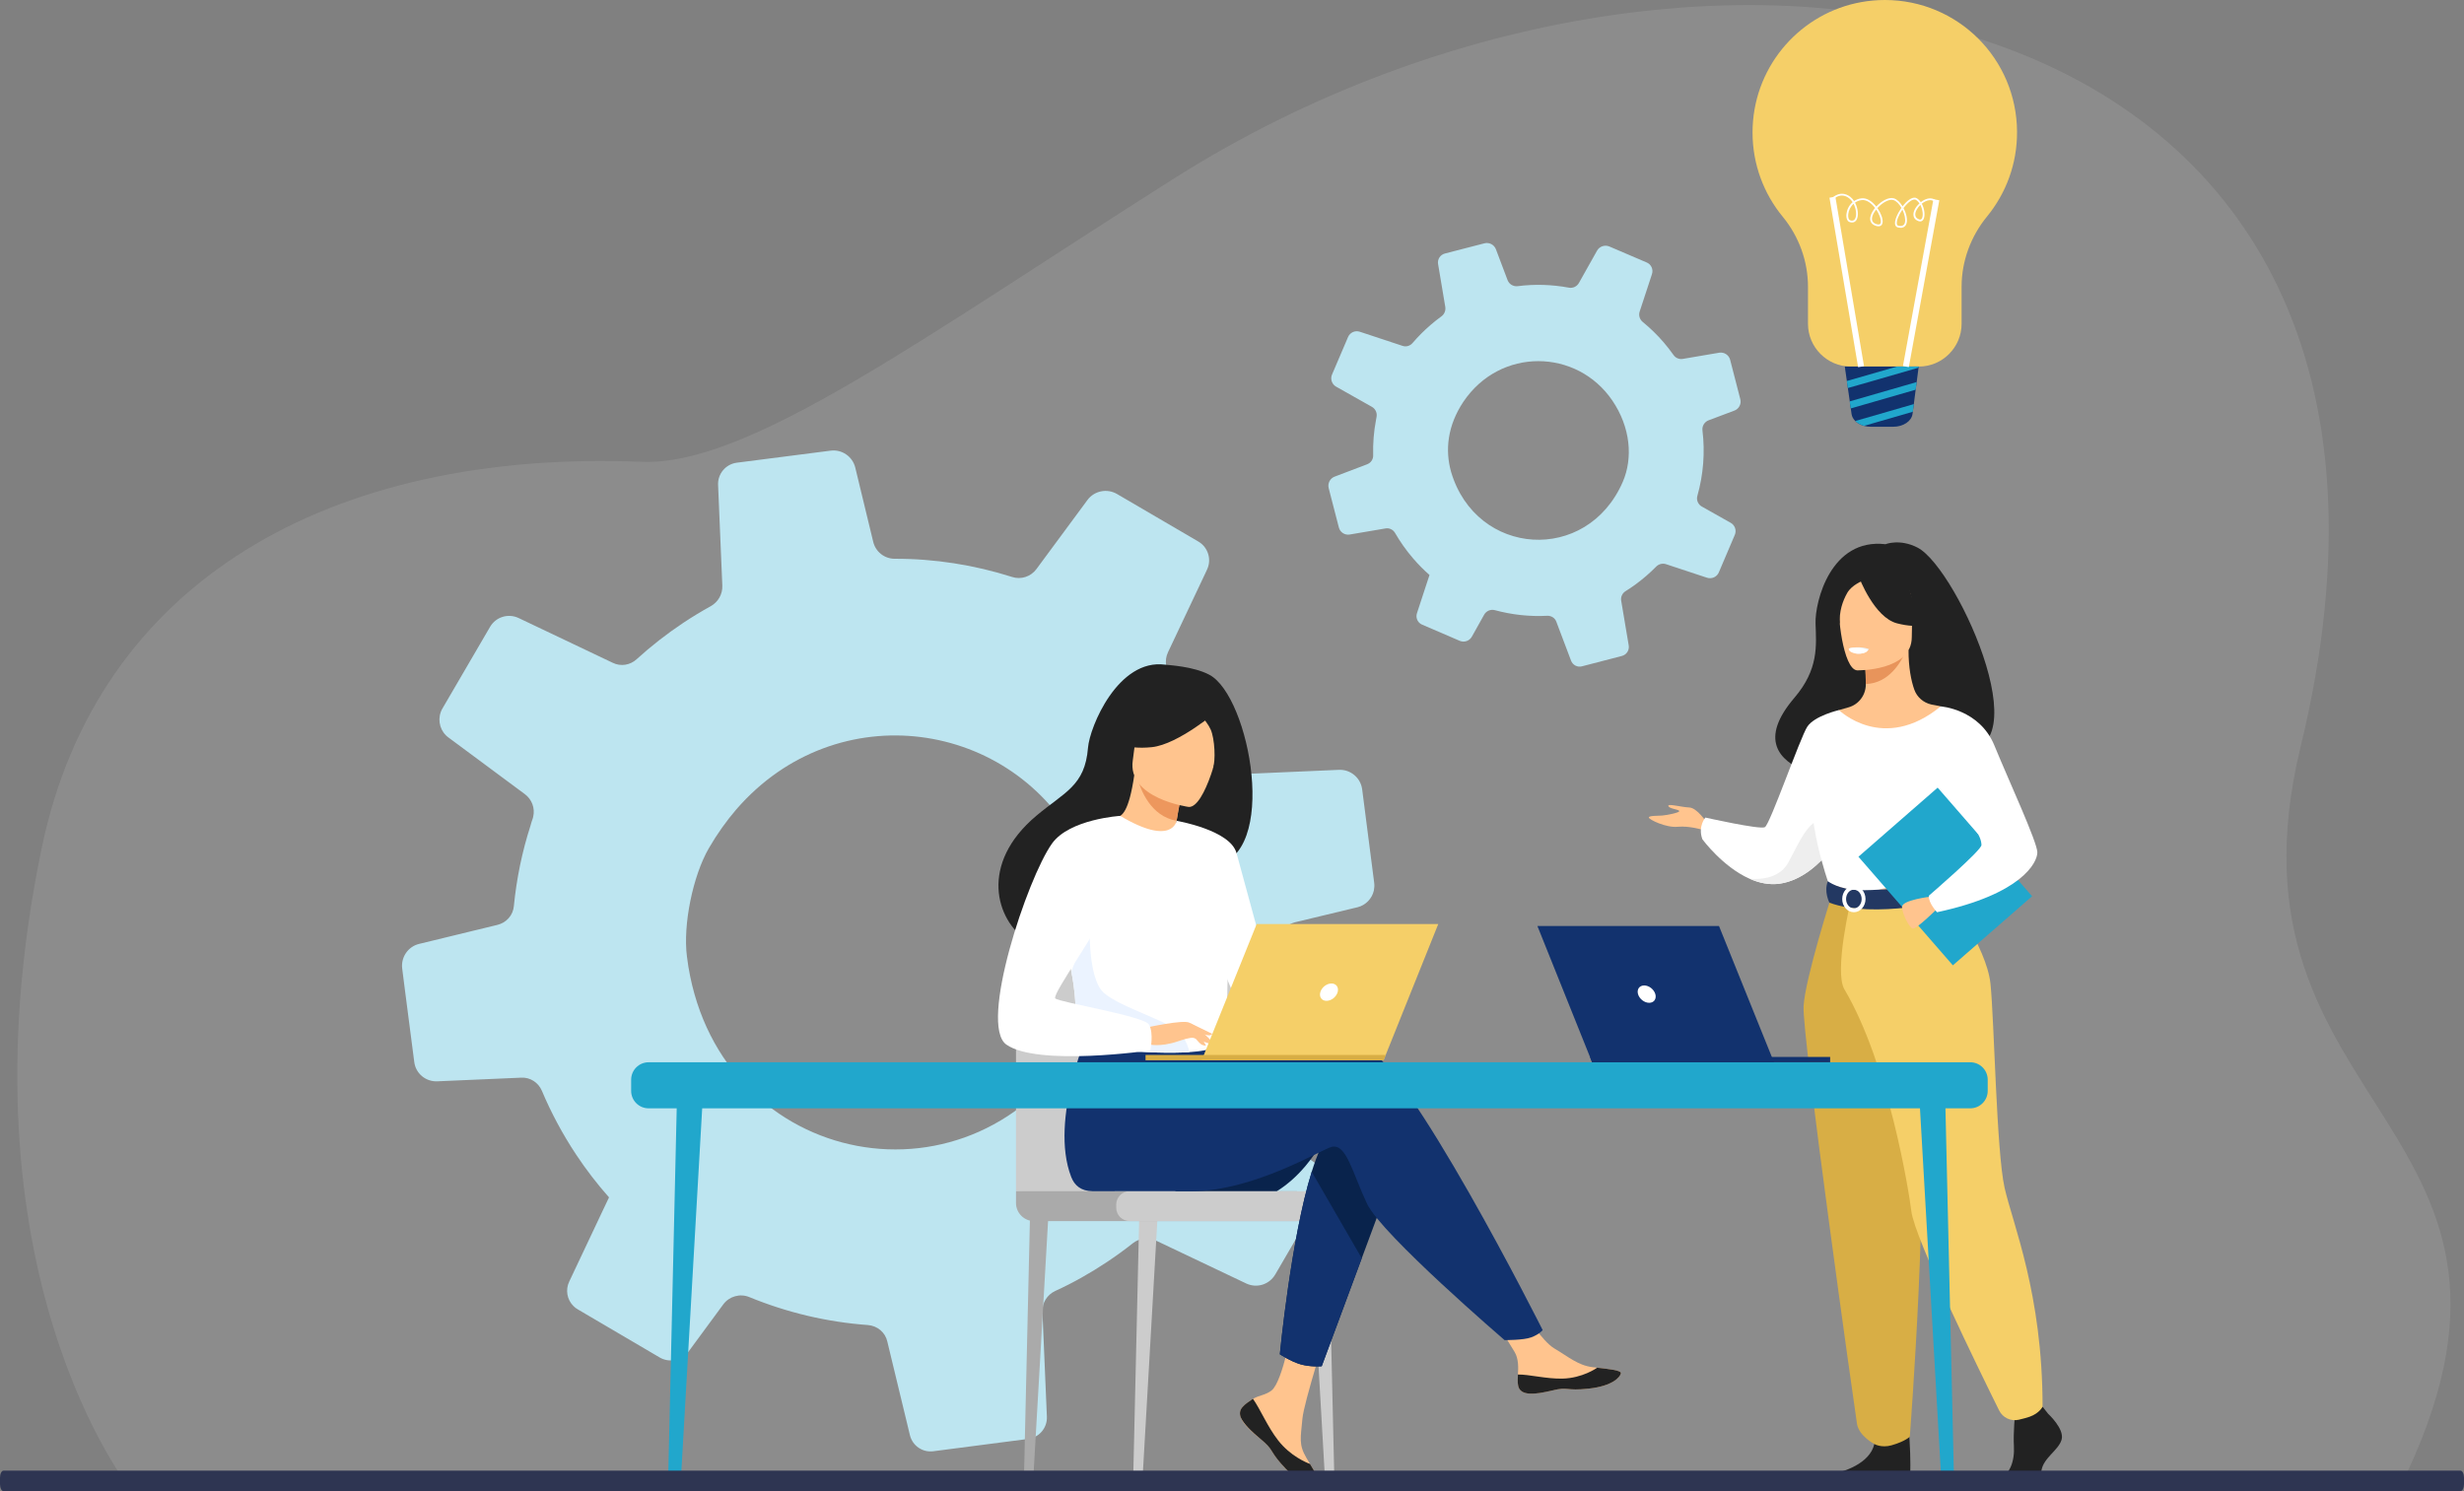 <svg width="570" height="345" viewBox="0 0 570 345" fill="none" xmlns="http://www.w3.org/2000/svg">
<rect x="0" y="0" width="570" height="345" fill="#808080" stroke="none"/>
<g clip-path="url(#clip0_640_400)">
<path d="M30.506 345C30.506 345 -10.721 294.23 9.657 196.169C22.473 134.491 76.312 103.933 148.484 106.85C173.293 107.853 213.658 77.968 271.655 41.256C395.714 -37.268 575.164 -3.918 532.215 172.711C511.431 258.188 597.591 259.557 554.769 345H30.506Z" fill="white" fill-opacity="0.1"/>
</g>
<g clip-path="url(#clip1_640_400)">
<path d="M397.62 132.423L401.234 123.941L401.32 123.739C401.754 122.704 401.348 121.512 400.376 120.966L393.675 117.193C393.564 117.13 393.461 117.061 393.368 116.983C392.714 116.439 392.409 115.548 392.657 114.714C394.048 109.789 394.451 104.648 393.83 99.57C393.807 99.36 393.815 99.15 393.846 98.951C393.973 98.194 394.5 97.537 395.234 97.252L401.239 94.988C402.028 94.685 402.563 93.95 402.646 93.144C402.664 92.898 402.653 92.634 402.589 92.373L400.239 83.254C399.952 82.133 398.84 81.408 397.69 81.607L389.275 83.037C388.445 83.174 387.613 82.827 387.135 82.13C386.429 81.141 385.69 80.178 384.888 79.243C383.384 77.487 381.755 75.91 380.031 74.501L380.023 74.493C379.302 73.905 379.017 72.955 379.31 72.072L382.019 63.824L382.151 63.407C382.507 62.35 381.988 61.172 380.946 60.731L372.294 57.028C371.236 56.585 370.008 56.995 369.447 57.997L365.252 65.466C364.786 66.297 363.843 66.737 362.922 66.551C359.014 65.828 355.012 65.704 351.064 66.211C350.059 66.328 349.105 65.753 348.745 64.797L346.052 57.673C345.638 56.588 344.493 56.008 343.389 56.295L334.248 58.655C333.167 58.937 332.485 59.999 332.674 61.089L334.338 71C334.483 71.839 334.134 72.688 333.447 73.193C332.596 73.81 331.766 74.467 330.957 75.164C329.429 76.48 328.033 77.883 326.769 79.359C326.2 80.035 325.283 80.307 324.448 80.02L314.557 76.749C313.463 76.394 312.295 76.925 311.845 77.977L308.13 86.675C307.745 87.597 308.035 88.672 308.808 89.273C308.888 89.332 308.976 89.402 309.071 89.449L317.344 94.116C318.114 94.546 318.561 95.385 318.466 96.26C318.46 96.338 318.455 96.413 318.432 96.49C318.383 96.718 318.336 96.933 318.311 97.169C317.799 99.854 317.584 102.602 317.656 105.347C317.695 106.264 317.121 107.103 316.248 107.424L308.738 110.278C307.673 110.677 307.083 111.832 307.37 112.938L307.89 114.965L309.72 122.041C309.999 123.154 311.09 123.856 312.225 123.67L320.513 122.261C321.397 122.103 322.271 122.533 322.721 123.31C323.897 125.35 325.293 127.329 326.891 129.191C328.077 130.574 329.354 131.861 330.688 133.031L330.117 134.761L327.79 141.862C327.493 142.738 327.798 143.698 328.506 144.24C328.651 144.359 328.814 144.449 328.995 144.525L337.699 148.272C338.733 148.707 339.922 148.285 340.476 147.321L343.332 142.212C343.816 141.35 344.844 140.909 345.798 141.168C349.751 142.24 353.836 142.683 357.894 142.471C358.856 142.419 359.727 142.981 360.037 143.864L363.439 152.869C363.827 153.873 364.897 154.435 365.944 154.166L375.181 151.768C376.277 151.486 376.967 150.416 376.771 149.318L375.036 139.008C374.879 138.123 375.285 137.24 376.055 136.763C377.699 135.751 379.279 134.577 380.801 133.267C381.618 132.563 382.401 131.832 383.146 131.076C383.73 130.486 384.596 130.273 385.39 130.527L394.875 133.661C395.976 134.023 397.16 133.492 397.625 132.428L397.62 132.423ZM372.963 92.637C377.236 98.914 377.759 106.013 375.409 111.462C367.139 130.545 341.492 128.836 335.68 109.17C334.256 104.115 334.861 98.482 338.498 92.997C347.021 80.289 364.789 80.649 372.963 92.639V92.637Z" fill="#BDE5F0"/>
<path d="M294.972 294.928L305.719 276.468L305.972 276.028C307.267 273.772 306.678 270.916 304.602 269.38L290.28 258.773C290.042 258.597 289.825 258.408 289.631 258.203C288.284 256.76 287.84 254.627 288.651 252.785C293.266 241.859 295.667 230.156 295.696 218.301C295.704 217.808 295.781 217.332 295.91 216.884C296.42 215.18 297.823 213.823 299.589 213.377L314.045 209.905C315.945 209.433 317.383 207.9 317.809 206.069C317.923 205.507 317.972 204.899 317.897 204.28L315.113 182.637C314.777 179.978 312.43 177.986 309.725 178.113L289.967 178.976C288.021 179.056 286.208 178.012 285.304 176.277C283.965 173.796 282.543 171.372 280.966 168.992C278.008 164.522 274.72 160.425 271.158 156.691L271.145 156.67C269.656 155.109 269.278 152.843 270.199 150.895L278.794 132.713L279.216 131.793C280.343 129.468 279.479 126.611 277.215 125.293L258.382 114.282C256.081 112.958 253.139 113.546 251.557 115.688L239.766 131.654C238.458 133.433 236.16 134.171 234.097 133.477C225.315 130.69 216.151 129.25 206.93 129.279C204.585 129.258 202.556 127.663 202.002 125.358L197.856 108.204C197.217 105.593 194.751 103.923 192.13 104.267L170.435 107.054C167.871 107.391 165.997 109.638 166.116 112.2L167.095 135.466C167.188 137.436 166.141 139.286 164.414 140.252C162.282 141.425 160.185 142.696 158.122 144.066C154.229 146.653 150.615 149.479 147.29 152.506C145.789 153.899 143.601 154.257 141.763 153.355L119.96 142.984C117.548 141.855 114.71 142.74 113.373 145.022L102.332 163.95C101.179 165.96 101.536 168.516 103.144 170.119C103.312 170.279 103.493 170.463 103.702 170.598L121.38 183.71C123.029 184.919 123.815 186.978 123.342 188.962C123.306 189.138 123.272 189.311 123.2 189.479C123.024 189.992 122.853 190.469 122.726 191.007C120.78 197.036 119.495 203.29 118.872 209.622C118.699 211.741 117.14 213.504 115.038 213.991L96.953 218.386C94.388 218.997 92.703 221.483 93.044 224.107L93.654 228.921L95.833 245.713C96.156 248.352 98.462 250.278 101.122 250.18L120.586 249.331C122.667 249.224 124.546 250.462 125.361 252.381C127.478 257.41 130.12 262.362 133.258 267.104C135.588 270.623 138.157 273.956 140.887 277.028L139.077 280.84L131.687 296.495C130.751 298.421 131.18 300.716 132.653 302.166C132.953 302.482 133.302 302.736 133.695 302.961L152.631 314.084C154.883 315.381 157.742 314.757 159.288 312.698L167.325 301.775C168.683 299.934 171.177 299.216 173.297 300.084C182.076 303.691 191.344 305.882 200.733 306.563C202.959 306.724 204.797 308.265 205.262 310.383L210.497 332.067C211.1 334.488 213.4 336.086 215.887 335.77L237.814 332.919C240.413 332.59 242.31 330.327 242.176 327.745L241.149 303.539C241.043 301.454 242.23 299.543 244.138 298.67C248.212 296.813 252.18 294.573 256.053 291.999C258.136 290.616 260.142 289.16 262.071 287.635C263.586 286.446 265.638 286.206 267.389 287.016L288.295 296.953C290.722 298.103 293.594 297.225 294.972 294.915V294.928ZM249.709 196.345C252.4 201.599 254.29 207.566 255.184 214.227C255.391 215.638 255.45 217.236 255.437 218.914C255.287 226.147 253.116 234.903 249.923 240.331C225.432 281.821 166.951 270.502 159.236 223.607C159.12 222.835 159.001 222.063 158.906 221.276C157.965 213.95 160.281 202.669 163.959 196.28C165.893 192.932 168.052 189.92 170.36 187.232C193.606 160.469 234.353 166.421 249.709 196.342V196.345Z" fill="#BDE5F0"/>
<path d="M443.615 126.71C439.479 124.56 436.167 125.912 436.167 125.912C423.515 124.423 419.824 139.205 419.994 144.291C420.165 149.378 420.744 154.839 415.095 161.448C398.773 180.535 432.956 181.376 432.956 181.376C433.246 166.128 451.494 171.691 450.693 173.237C474.086 178.862 453.02 131.599 443.615 126.712V126.71Z" fill="#222222"/>
<path d="M394.808 190.285C394.808 190.285 392.582 186.892 390.79 186.825C388.996 186.758 385.677 185.828 385.943 186.494C386.209 187.159 388.267 187.226 388.466 187.625C388.665 188.024 385.411 188.622 384.48 188.69C383.549 188.757 381.357 188.69 381.424 189.156C381.492 189.622 385.374 191.551 388.115 191.285C390.855 191.018 394.242 192.082 394.242 192.082L394.805 190.285H394.808Z" fill="#FFC48E"/>
<path d="M426.988 191.38C426.988 191.38 425.778 193.778 423.586 196.537C420.941 199.854 416.864 203.687 411.746 204.443C409.3 204.803 406.909 204.277 404.712 203.298C404.707 203.298 404.704 203.298 404.704 203.298C398.487 200.535 393.813 194.177 393.813 194.177C392.717 191.184 394.511 189.153 394.511 189.153C394.511 189.153 407.064 191.981 408.259 191.383C409.453 190.785 416.428 170.657 418.087 168.13C419.749 165.6 425.408 164.287 425.408 164.287L426.988 191.383V191.38Z" fill="white"/>
<path d="M423.583 196.537C420.939 199.854 416.862 203.687 411.743 204.443C409.298 204.803 406.906 204.277 404.709 203.298C404.952 203.329 411.162 204.099 413.635 199.662C416.159 195.138 418.889 187.952 422.64 190.347C424.258 191.38 424.185 193.949 423.583 196.534V196.537Z" fill="#EEEEEE"/>
<path d="M473.82 327.123C473.82 327.123 477.652 330.625 476.905 333.113C476.157 335.602 472.701 337.259 472.233 340.302C471.765 343.343 469.899 345.003 468.216 345.003H460.199C460.199 345.003 458.961 342.864 461.952 342.219C464.941 341.574 466.068 338 465.882 334.683C465.695 331.365 466.161 326.942 466.161 326.942L472.512 325.468L473.82 327.128V327.123Z" fill="#222222"/>
<path d="M441.4 328.61C441.4 328.61 442.778 343.444 441.098 344.275L419.576 344.231C419.576 344.231 419.576 341.742 423.033 341.19C426.489 340.639 432.561 338.611 433.59 334.095C434.619 329.578 441.4 328.612 441.4 328.612V328.61Z" fill="#222222"/>
<path d="M456.735 222.183C452.307 212.233 449.597 209.376 450.114 206.289C450.5 203.99 448.941 163.437 448.941 163.437C448.416 163.274 447.361 163.129 446.787 163C444.97 162.596 443.468 161.316 442.842 159.563C442.088 157.447 441.49 154.327 441.503 150.414L440.937 150.525L431.398 152.418C431.398 152.418 431.615 155.425 431.62 158.258C431.62 158.281 431.62 158.304 431.62 158.328C431.631 160.788 430.02 162.961 427.66 163.642C426.455 163.991 425.406 164.289 425.406 164.289C425.406 164.289 421.903 174.306 421.233 184.598C420.564 194.889 427.603 199.359 421.179 219.924C414.623 240.927 459.178 227.683 456.732 222.185L456.735 222.183Z" fill="#FFC48E"/>
<path d="M431.398 152.415C431.398 152.415 431.615 155.422 431.62 158.255C436.959 158.105 439.779 153.226 440.935 150.522L431.396 152.415H431.398Z" fill="#E8945B"/>
<path d="M429.615 155.098C429.615 155.098 442.243 155.308 442.253 147.428C442.261 139.547 443.897 134.267 435.834 133.801C427.771 133.334 426.202 136.338 425.561 138.97C424.92 141.598 426.331 154.842 429.617 155.101L429.615 155.098Z" fill="#FFC48E"/>
<path d="M430.082 133.606C430.082 133.606 433.541 142.852 438.846 144.219C444.153 145.586 446.454 144.162 446.454 144.162C446.454 144.162 442.382 140.922 441.539 135.269C441.539 135.269 432.69 129.206 430.082 133.606Z" fill="#222222"/>
<path d="M430.937 134.355C430.937 134.355 428.373 135.316 427.318 137.188C426.287 139.019 425.408 141.445 425.612 144.424C425.612 144.424 423.006 138.138 425.935 134.585C429.04 130.815 430.94 134.355 430.94 134.355H430.937Z" fill="#222222"/>
<path d="M432.362 150.209C432.362 150.209 431.491 151.359 429.748 151.276C428.345 151.209 427.802 149.989 427.802 149.989C427.802 149.989 430.382 149.367 432.362 150.209Z" fill="#EBF3FA"/>
<path d="M457.955 181.376C457.955 181.376 458.276 185.906 457.955 191.341C457.741 194.944 454.103 199.771 453.589 200.965C452.294 203.959 450.833 204.445 450.833 204.445L439.533 207.219L435.56 208.193L423.032 204.445C423.032 204.445 417.324 188.49 419.617 179.506C421.908 170.525 425.411 164.287 425.411 164.287C425.411 164.287 435.635 174.314 448.946 163.437L457.958 181.379L457.955 181.376Z" fill="white"/>
<path d="M454.649 192.81C454.437 196.412 454.106 199.768 453.589 200.962C452.294 203.956 450.833 204.443 450.833 204.443L439.534 207.217L434.627 205.771C434.627 205.771 451.009 203.285 449.194 189.164L454.649 192.807V192.81Z" fill="#F2CCAA"/>
<path d="M423.826 206.867C423.826 206.867 417.621 226.215 417.223 232.8C416.825 239.386 429.084 326.372 429.578 329.407C430.043 332.269 433.59 334.092 433.59 334.092C433.59 334.092 435.221 335.056 437.548 334.398C440.777 333.484 441.798 332.391 441.798 332.391C441.798 332.391 446.627 270.354 443.638 248.191C440.65 226.031 440.614 206.867 440.614 206.867H423.826Z" fill="#D8AE45"/>
<path d="M450.115 206.289C450.115 206.289 459.579 219.01 460.46 227.611C461.342 236.211 461.843 266.418 463.723 274.8C465.602 283.183 472.51 299.317 472.51 325.466C472.51 325.466 471.791 326.965 469.576 327.763C468.867 328.019 467.916 328.265 466.996 328.478C465.168 328.897 463.291 328.004 462.459 326.32C457.79 316.902 442.915 286.527 442.152 280.223C441.612 275.761 436.917 246.231 426.673 228.9C424.214 224.741 428.182 208.195 428.182 208.195L450.115 206.292V206.289Z" fill="#F5CF68"/>
<path d="M432.083 150.419C432.083 150.419 431.865 151.348 429.557 151.203C429.557 151.203 427.621 151.084 427.68 150.064C427.68 150.064 429.557 149.339 432.083 150.419Z" fill="white"/>
<path d="M422.835 203.878C422.835 203.878 425.328 205.852 430.276 205.953C436.185 206.072 450.833 204.443 450.833 204.443C450.833 204.443 451.484 206.264 451.456 208.188C451.456 208.188 433.569 212.707 423.205 208.848C423.205 208.848 421.869 206.328 422.838 203.878H422.835Z" fill="#233862"/>
<path d="M428.856 211.054C427.37 211.054 426.16 209.682 426.16 207.996C426.16 206.31 427.37 204.938 428.856 204.938C430.343 204.938 431.553 206.31 431.553 207.996C431.553 209.682 430.343 211.054 428.856 211.054ZM428.856 205.834C427.861 205.834 427.055 206.805 427.055 207.996C427.055 209.187 427.864 210.158 428.856 210.158C429.849 210.158 430.658 209.187 430.658 207.996C430.658 206.805 429.849 205.834 428.856 205.834Z" fill="white"/>
<path d="M448.241 182.23L429.915 198.217L451.759 223.346L470.085 207.359L448.241 182.23Z" fill="#21A7CC"/>
<path d="M446.697 207.437C446.697 207.437 439.983 208.224 440.004 209.819C440.025 211.417 441.677 214.696 442.506 214.841C443.336 214.986 447.971 210.405 447.971 210.405L446.697 207.434V207.437Z" fill="#FFC48E"/>
<path d="M448.943 163.435C448.943 163.435 457.909 164.064 461.344 172.434C464.78 180.801 471.3 194.853 471.3 197.218C471.3 199.582 467.657 206.867 448.098 211.057C448.098 211.057 446.074 208.926 446.198 207.24C446.198 207.24 458.408 196.733 458.374 195.506C458.312 193.183 456.373 190.117 445.653 179.374C442.739 176.453 448.941 163.437 448.941 163.437L448.943 163.435Z" fill="white"/>
<path d="M263.175 344.485H263.082C262.536 344.485 262.099 344.034 262.11 343.49L263.583 279.566L267.921 279.058L264.224 343.493C264.193 344.05 263.733 344.485 263.177 344.485H263.175Z" fill="#CCCCCC"/>
<path d="M237.902 344.485H237.809C237.264 344.485 236.827 344.034 236.837 343.49L238.311 279.566L242.648 279.058L238.949 343.493C238.918 344.05 238.458 344.485 237.902 344.485Z" fill="#AAAAAA"/>
<path d="M307.639 344.485H307.732C308.277 344.485 308.714 344.034 308.704 343.49L307.23 279.566L302.893 279.058L306.589 343.493C306.62 344.05 307.081 344.485 307.636 344.485H307.639Z" fill="#CCCCCC"/>
<path d="M235.03 275.601V231.798C235.03 224.091 241.268 217.842 248.962 217.842H280.464C288.158 217.842 294.396 224.091 294.396 231.798V277.276L235.03 275.603V275.601Z" fill="#CCCCCC"/>
<path d="M235.03 275.601H300.039V282.515H239.213C236.905 282.515 235.03 280.638 235.03 278.325V275.601Z" fill="#AAAAAA"/>
<path d="M261.311 275.601H307.329C309.035 275.601 310.421 276.989 310.421 278.698V279.415C310.421 281.125 309.035 282.513 307.329 282.513H261.311C259.604 282.513 258.219 281.125 258.219 279.415V278.698C258.219 276.989 259.604 275.601 261.311 275.601Z" fill="#CCCCCC"/>
<path d="M305.542 264.688C301.029 272.555 295.352 275.593 295.352 275.593H271.736C271.736 275.593 308.983 258.685 305.54 264.688H305.542Z" fill="#09234C"/>
<path d="M287.406 325.569C286.791 326.276 286.713 327.066 287.015 327.908C287.015 327.91 287.015 327.916 287.021 327.918C287.584 329.477 289.445 331.218 291.607 332.958C291.883 333.181 292.129 333.385 292.343 333.572C292.4 333.621 292.457 333.67 292.509 333.719C292.553 333.758 292.594 333.797 292.636 333.833C294.652 335.695 293.892 336.12 297.514 339.898C301.642 344.202 304.486 344.28 305.295 343.886C305.98 343.552 304.589 341.271 303.048 338.704C302.974 338.58 302.901 338.456 302.824 338.331C302.619 337.99 302.415 337.645 302.211 337.301C300.406 334.214 300.869 332.764 301.298 328.169C301.645 324.435 307.097 307.309 307.097 307.309L299.184 305.944C299.184 305.944 296.8 319.582 294.176 321.682C292.773 322.801 291.201 322.816 289.851 323.645C289.756 323.702 289.663 323.762 289.57 323.824C288.802 324.334 288.021 324.86 287.403 325.567L287.406 325.569Z" fill="#FFC48E"/>
<path d="M287.406 325.569C286.791 326.276 286.713 327.066 287.015 327.908C287.015 327.91 287.015 327.916 287.021 327.918C287.711 329.475 289.523 331.207 291.614 332.942C291.888 333.17 292.129 333.377 292.343 333.572C292.4 333.621 292.457 333.67 292.509 333.719C292.553 333.758 292.594 333.797 292.636 333.833C294.652 335.695 293.892 336.12 297.514 339.898C301.642 344.202 304.486 344.28 305.295 343.886C305.98 343.552 304.589 341.271 303.048 338.704C302.245 338.409 298.512 336.889 295.689 333.271C293.202 330.094 291.545 326.01 289.851 323.645C289.756 323.702 289.663 323.762 289.57 323.824C288.802 324.334 288.021 324.86 287.403 325.567L287.406 325.569Z" fill="#222222"/>
<path d="M351.207 320.618C351.695 323.065 355.177 322.656 359.065 321.705C362.956 320.752 362.031 321.884 367.565 321.27C373.1 320.657 374.778 318.59 374.946 317.764C375.099 317.031 372.361 316.775 369.427 316.435C369.057 316.394 368.687 316.347 368.318 316.303C365.006 315.886 362.579 313.745 359.57 311.986C356.721 310.321 352.466 303.533 352.466 303.533L344.873 304.137C344.873 304.137 348.857 310.199 350.398 312.833C351.305 314.384 351.256 316.433 351.142 318.015C351.083 318.875 351.028 319.755 351.201 320.618H351.207Z" fill="#FFC48E"/>
<path d="M359.068 321.705C362.959 320.752 362.033 321.884 367.568 321.27C373.103 320.657 374.78 318.59 374.948 317.764C375.101 317.031 372.363 316.775 369.429 316.435L369.401 316.492C369.401 316.492 366.081 318.852 361.472 318.96C357.716 319.051 353.737 317.974 351.144 318.015C351.085 318.875 351.031 319.755 351.204 320.618C351.692 323.065 355.175 322.656 359.063 321.705H359.068Z" fill="#222222"/>
<path d="M322.114 271.988L315.017 291.118L305.752 316.099C305.752 316.099 303.237 316.342 300.83 315.648C298.612 315.006 296.068 313.328 296.068 313.328C296.068 313.328 298.641 286.506 303.441 271.11C304.672 267.158 306.05 263.962 307.57 262.163C315.01 253.355 322.114 271.988 322.114 271.988Z" fill="#09234C"/>
<path d="M314.898 241.605C310.248 240.103 296.989 242.033 283.667 244.643L280.878 240.033L252.105 237.783C252.105 237.783 242.61 258.876 247.809 272.317C248.574 274.293 250.091 275.559 252.679 275.601C252.679 275.601 253.098 275.601 253.101 275.601C253.101 275.601 270.227 275.59 275.788 275.59C290.097 275.59 306.07 265.736 308.138 265.322C311.52 264.644 312.874 271.421 316.256 278.537C319.637 285.654 348.05 310.049 348.05 310.049C348.05 310.049 352.417 310.093 354.221 309.415C356.16 308.687 356.871 307.739 356.871 307.739C356.871 307.739 325.389 244.993 314.904 241.603L314.898 241.605Z" fill="#12326E"/>
<path d="M279.746 156.106C276.059 154.166 270.452 153.905 269.54 153.783C258.636 152.314 252.074 168.187 251.689 172.996C250.978 181.861 246.297 183.212 239.707 188.762C226.497 199.893 230.37 212.828 237.595 217.635C241.93 220.517 249.569 217.635 249.569 217.635C249.678 217.71 270.463 205.994 280.71 200.343C296.071 198.155 289.14 161.05 279.748 156.108L279.746 156.106Z" fill="#222222"/>
<path d="M272.12 195.529C272.163 195.558 267.078 197.298 263.676 195.788C260.476 194.371 258.054 189.099 258.1 189.096C259.556 189.029 261.153 187.755 262.384 179.39L263.004 179.613L273.425 183.368C273.425 183.368 272.67 186.716 272.182 189.907C271.771 192.585 271.548 195.148 272.12 195.529Z" fill="#FFC48E"/>
<path d="M273.425 183.37C273.425 183.37 272.67 186.719 272.181 189.909C266.197 188.829 263.847 182.855 263.004 179.615L273.425 183.37Z" fill="#ED975D"/>
<path d="M274.979 186.696C274.979 186.696 260.722 184.779 262.05 175.902C263.379 167.027 262.433 160.801 271.592 161.648C280.751 162.497 282.01 166.149 282.284 169.22C282.561 172.292 278.722 186.965 274.979 186.696Z" fill="#FFC48E"/>
<path d="M281.765 164.354C281.765 164.354 272.639 172.232 266.43 172.869C260.223 173.503 257.87 171.507 257.87 171.507C257.87 171.507 261.531 168.464 263.731 163.551C264.38 162.104 265.75 161.109 267.329 160.974C271.763 160.591 280.164 160.415 281.762 164.354H281.765Z" fill="#222222"/>
<path d="M276.06 163.65C276.06 163.65 279.113 166.607 280.074 168.801C281.002 170.916 281.282 175.979 280.542 177.991C280.542 177.991 285.299 168.725 282.605 164.222C279.749 159.449 276.06 163.65 276.06 163.65Z" fill="#222222"/>
<path d="M284.125 216.571C283.693 245.482 284.006 239.44 280.85 242.186C280.089 242.846 277.949 243.24 275.136 243.426C266.287 244.014 250.73 242.553 250.138 240.917C248.096 235.248 249.538 233.487 247.835 224.808C247.656 223.887 247.437 222.887 247.181 221.799C245.761 215.838 244.378 213.81 249.417 204.233C253.985 195.558 258.731 188.519 259.158 188.773C271.21 195.941 272.182 189.915 272.182 189.915C272.182 189.915 284.337 202.472 284.125 216.573V216.571Z" fill="white"/>
<path d="M315.017 291.118L305.752 316.099C305.752 316.099 303.237 316.342 300.83 315.648C298.612 315.006 296.068 313.328 296.068 313.328C296.068 313.328 298.641 286.506 303.441 271.11L315.017 291.121V291.118Z" fill="#12326E"/>
<path d="M272.182 189.909C272.182 189.909 284.585 192.015 286.041 197.365C287.496 202.716 296.068 234.163 296.068 234.163C296.068 234.163 289.763 235.297 286.85 232.378C283.936 229.46 276.716 205.308 276.716 205.308L272.184 189.909H272.182Z" fill="white"/>
<path d="M275.137 243.423C266.288 244.011 250.73 242.551 250.138 240.914C248.096 235.245 249.539 233.484 247.835 224.806L252.103 212.766C252.103 212.766 251.397 226.173 255.345 229.7C259.287 233.228 271.505 236.509 273.425 239.456C274.351 240.87 274.958 242.289 275.137 243.426V243.423Z" fill="#EBF3FF"/>
<path d="M264.997 237.785C264.997 237.785 273.727 235.838 275.136 236.615C276.545 237.392 279.988 240.217 280.42 241.201C280.852 242.185 277.284 240.455 276.124 240.142C275.371 239.94 273.394 240.629 272.414 240.955C268.293 242.33 265.767 241.623 265.767 241.623L264.997 237.785Z" fill="#FFC48E"/>
<path d="M259.15 188.762C259.15 188.762 247.426 189.485 243.367 195.156C237.654 203.138 226.321 237.156 232.817 241.691C240.131 246.8 266.106 243.027 266.106 243.027C266.106 243.027 266.97 238.979 265.768 237.022C264.566 235.064 245.022 231.902 244.12 230.998C243.217 230.094 255.396 213.377 255.396 210.666C255.396 207.955 259.15 188.76 259.15 188.76V188.762Z" fill="white"/>
<path d="M275.558 239.047C275.558 239.047 277.388 241.411 277.988 241.693C278.587 241.976 278.975 241.906 278.975 241.906L277.742 239.684L275.558 239.049V239.047Z" fill="#FFC48E"/>
<path d="M275.136 236.612L280.453 239.2C280.453 239.2 280.226 239.57 279.572 239.541C278.918 239.51 277.266 238.907 277.266 238.907L275.136 236.612Z" fill="#FFC48E"/>
<path d="M277.987 245.316H320.061L332.715 213.787H290.709L277.987 245.316Z" fill="#F5CF68"/>
<path d="M320.554 244.086H264.997V245.316H320.061L320.554 244.086Z" fill="#D8AE45"/>
<path d="M309.438 229.55C309.756 228.442 309.115 227.543 308.008 227.543C306.902 227.543 305.749 228.442 305.431 229.55C305.113 230.659 305.754 231.557 306.861 231.557C307.967 231.557 309.12 230.659 309.438 229.55Z" fill="white"/>
<path d="M450.57 344.485H450.699C451.452 344.485 452.056 343.863 452.041 343.11L450.006 254.803L444.017 254.103L449.125 343.117C449.169 343.886 449.805 344.487 450.573 344.487L450.57 344.485Z" fill="#21A7CC"/>
<path d="M156.016 344.485H155.889C155.137 344.485 154.532 343.863 154.547 343.11L156.582 254.803L162.571 254.103L157.463 343.117C157.419 343.886 156.783 344.487 156.016 344.487V344.485Z" fill="#21A7CC"/>
<path d="M150.034 245.77H455.789C458.012 245.77 459.819 247.577 459.819 249.807V252.392C459.819 254.619 458.015 256.426 455.789 256.426H150.034C147.81 256.426 146.006 254.619 146.006 252.392V249.807C146.006 247.58 147.81 245.772 150.034 245.772V245.77Z" fill="#21A7CC"/>
<path d="M405.417 30.649C405.417 38.046 408.033 44.828 412.387 50.124C416.153 54.703 418.244 60.434 418.244 66.364V74.918C418.244 80.356 422.686 84.806 428.115 84.806H443.91C449.339 84.806 453.78 80.356 453.78 74.918V66.349C453.78 60.405 455.902 54.679 459.666 50.085C464.038 44.75 466.649 37.913 466.605 30.463C466.507 13.56 452.885 0 436.012 0C434.138 0 432.302 0.171 430.519 0.495C430.123 0.567 429.733 0.645 429.343 0.733C415.652 3.781 405.417 16.017 405.417 30.649Z" fill="#F5CF68"/>
<path d="M443.853 84.803L443.82 85.067L443.385 88.4L443.272 89.278V89.286L443.155 90.169L442.724 93.499L442.61 94.377V94.385L442.494 95.271L442.429 95.757C442.209 97.449 440.281 98.738 437.972 98.738H432.773C432.223 98.738 431.698 98.666 431.209 98.531C430.77 98.409 430.364 98.238 430 98.026L429.971 98.011C429.676 97.837 429.41 97.635 429.185 97.41C428.72 96.949 428.412 96.397 428.324 95.789L428.141 94.496L428.025 93.683V93.665L427.911 92.867L427.469 89.778L427.352 88.967V88.949L427.236 88.149L426.758 84.803H443.859H443.853Z" fill="#12326E"/>
<path d="M441.79 84.803H438.854C434.112 86.175 429.41 87.532 427.233 88.149L427.347 88.949V88.967L427.466 89.778C429.232 89.288 433.466 88.074 443.82 85.067L443.853 84.803H441.79Z" fill="#21A7CC"/>
<path d="M428.02 93.662V93.681L428.136 94.496C430.176 93.921 434.387 92.712 443.153 90.166L443.269 89.283V89.275L443.383 88.397C437.843 90.003 431.137 91.945 427.903 92.865L428.017 93.66L428.02 93.662Z" fill="#21A7CC"/>
<path d="M429.971 98.01L430 98.026C430.364 98.238 430.77 98.409 431.209 98.531C433.614 97.84 437.184 96.809 442.491 95.268L442.605 94.382V94.375L442.721 93.497C437.98 94.872 432.541 96.446 429.183 97.407C429.41 97.632 429.674 97.834 429.969 98.008L429.971 98.01Z" fill="#21A7CC"/>
<path d="M424.578 45.508L423.215 45.739L429.842 84.949L431.206 84.717L424.578 45.508Z" fill="white"/>
<path d="M447.26 46.092L440.211 84.683L441.571 84.933L448.621 46.342L447.26 46.092Z" fill="white"/>
<path d="M439.663 52.706C439.485 52.706 439.288 52.683 439.066 52.633C438.696 52.548 438.461 52.292 438.388 51.89C438.231 51.025 438.908 49.435 439.862 48.089C439.366 47.218 438.701 46.498 438.006 46.289C436.979 45.975 435.403 46.926 434.304 48.14C434.506 48.425 434.686 48.723 434.844 49.021C435.405 50.085 435.811 51.445 435.258 52.074C435.054 52.307 434.635 52.52 433.805 52.206C432.768 51.815 432.396 50.935 432.781 49.793C432.97 49.233 433.319 48.651 433.764 48.109C432.913 46.998 431.778 46.154 430.659 46.296C430.062 46.371 429.547 46.581 429.121 46.877C429.837 48.21 430.002 49.904 429.506 50.813C429.167 51.432 428.575 51.629 427.841 51.367C427.314 51.178 427.037 50.45 427.138 49.513C427.241 48.552 427.72 47.501 428.573 46.77C428.35 46.423 428.084 46.115 427.776 45.877C425.848 44.377 424.253 45.986 424.186 46.056L423.886 45.763C423.904 45.742 425.814 43.818 428.035 45.545C428.371 45.807 428.663 46.141 428.906 46.517C429.379 46.193 429.945 45.965 430.607 45.882C431.861 45.724 433.115 46.61 434.043 47.791C435.237 46.491 436.938 45.53 438.125 45.89C438.874 46.118 439.583 46.843 440.123 47.736C440.627 47.081 441.188 46.511 441.734 46.151C442.607 45.571 443.176 45.703 443.499 45.918C443.833 46.136 444.115 46.431 444.347 46.768C444.611 46.558 444.887 46.379 445.159 46.245C446.172 45.74 447.1 45.776 447.778 46.348L447.506 46.669C446.777 46.05 445.839 46.374 445.345 46.62C445.074 46.755 444.81 46.928 444.567 47.125C445.242 48.342 445.371 49.93 444.986 50.699C444.743 51.183 444.308 51.352 443.802 51.165C442.887 50.828 442.664 50.199 442.638 49.728C442.589 48.829 443.21 47.804 444.024 47.05C443.815 46.737 443.561 46.465 443.269 46.273C442.874 46.012 442.341 46.255 441.964 46.506C441.418 46.866 440.849 47.462 440.345 48.135C440.974 49.332 441.299 50.727 441.061 51.626C440.945 52.064 440.614 52.714 439.663 52.714V52.706ZM440.079 48.5C439.249 49.712 438.668 51.082 438.799 51.815C438.841 52.048 438.957 52.178 439.159 52.224C439.978 52.411 440.482 52.17 440.658 51.512C440.86 50.751 440.596 49.559 440.079 48.5ZM434.025 48.469C433.642 48.948 433.34 49.453 433.179 49.927C432.861 50.865 433.122 51.499 433.952 51.813C434.286 51.939 434.73 52.038 434.942 51.797C435.271 51.424 435.079 50.362 434.472 49.218C434.338 48.964 434.188 48.713 434.022 48.469H434.025ZM428.79 47.141C428.058 47.793 427.647 48.715 427.557 49.559C427.479 50.274 427.655 50.857 427.983 50.974C428.516 51.163 428.906 51.043 429.139 50.614C429.565 49.834 429.41 48.337 428.79 47.141ZM444.244 47.407C443.517 48.107 443.021 49.005 443.06 49.697C443.088 50.199 443.386 50.556 443.949 50.764C444.259 50.878 444.469 50.795 444.616 50.505C444.939 49.86 444.802 48.482 444.244 47.41V47.407Z" fill="white"/>
<path d="M410.376 245.77H368.305L355.648 214.242H397.657L410.376 245.77Z" fill="#12326E"/>
<path d="M367.812 244.542H423.369V245.77H368.305L367.812 244.542Z" fill="#12326E"/>
<path d="M378.925 230.006C378.607 228.898 379.248 227.999 380.355 227.999C381.461 227.999 382.614 228.898 382.932 230.006C383.25 231.114 382.609 232.013 381.503 232.013C380.396 232.013 379.243 231.114 378.925 230.006Z" fill="white"/>
</g>
<g clip-path="url(#clip2_640_400)">
<path d="M569.189 340.258H0.811C0.363 340.258 0 340.981 0 341.873V343.385C0 344.277 0.363 345 0.811 345H569.189C569.637 345 570 344.277 570 343.385V341.873C570 340.981 569.637 340.258 569.189 340.258Z" fill="#2E3552"/>
</g>
<defs>
<clipPath id="clip0_640_400">
<rect width="562.875" height="343.814" fill="white" transform="translate(4 1.186)"/>
</clipPath>
<clipPath id="clip1_640_400">
<rect width="384" height="345" fill="white" transform="translate(93)"/>
</clipPath>
<clipPath id="clip2_640_400">
<rect width="570" height="4.742" fill="white" transform="translate(0 340.258)"/>
</clipPath>
</defs>
</svg>
